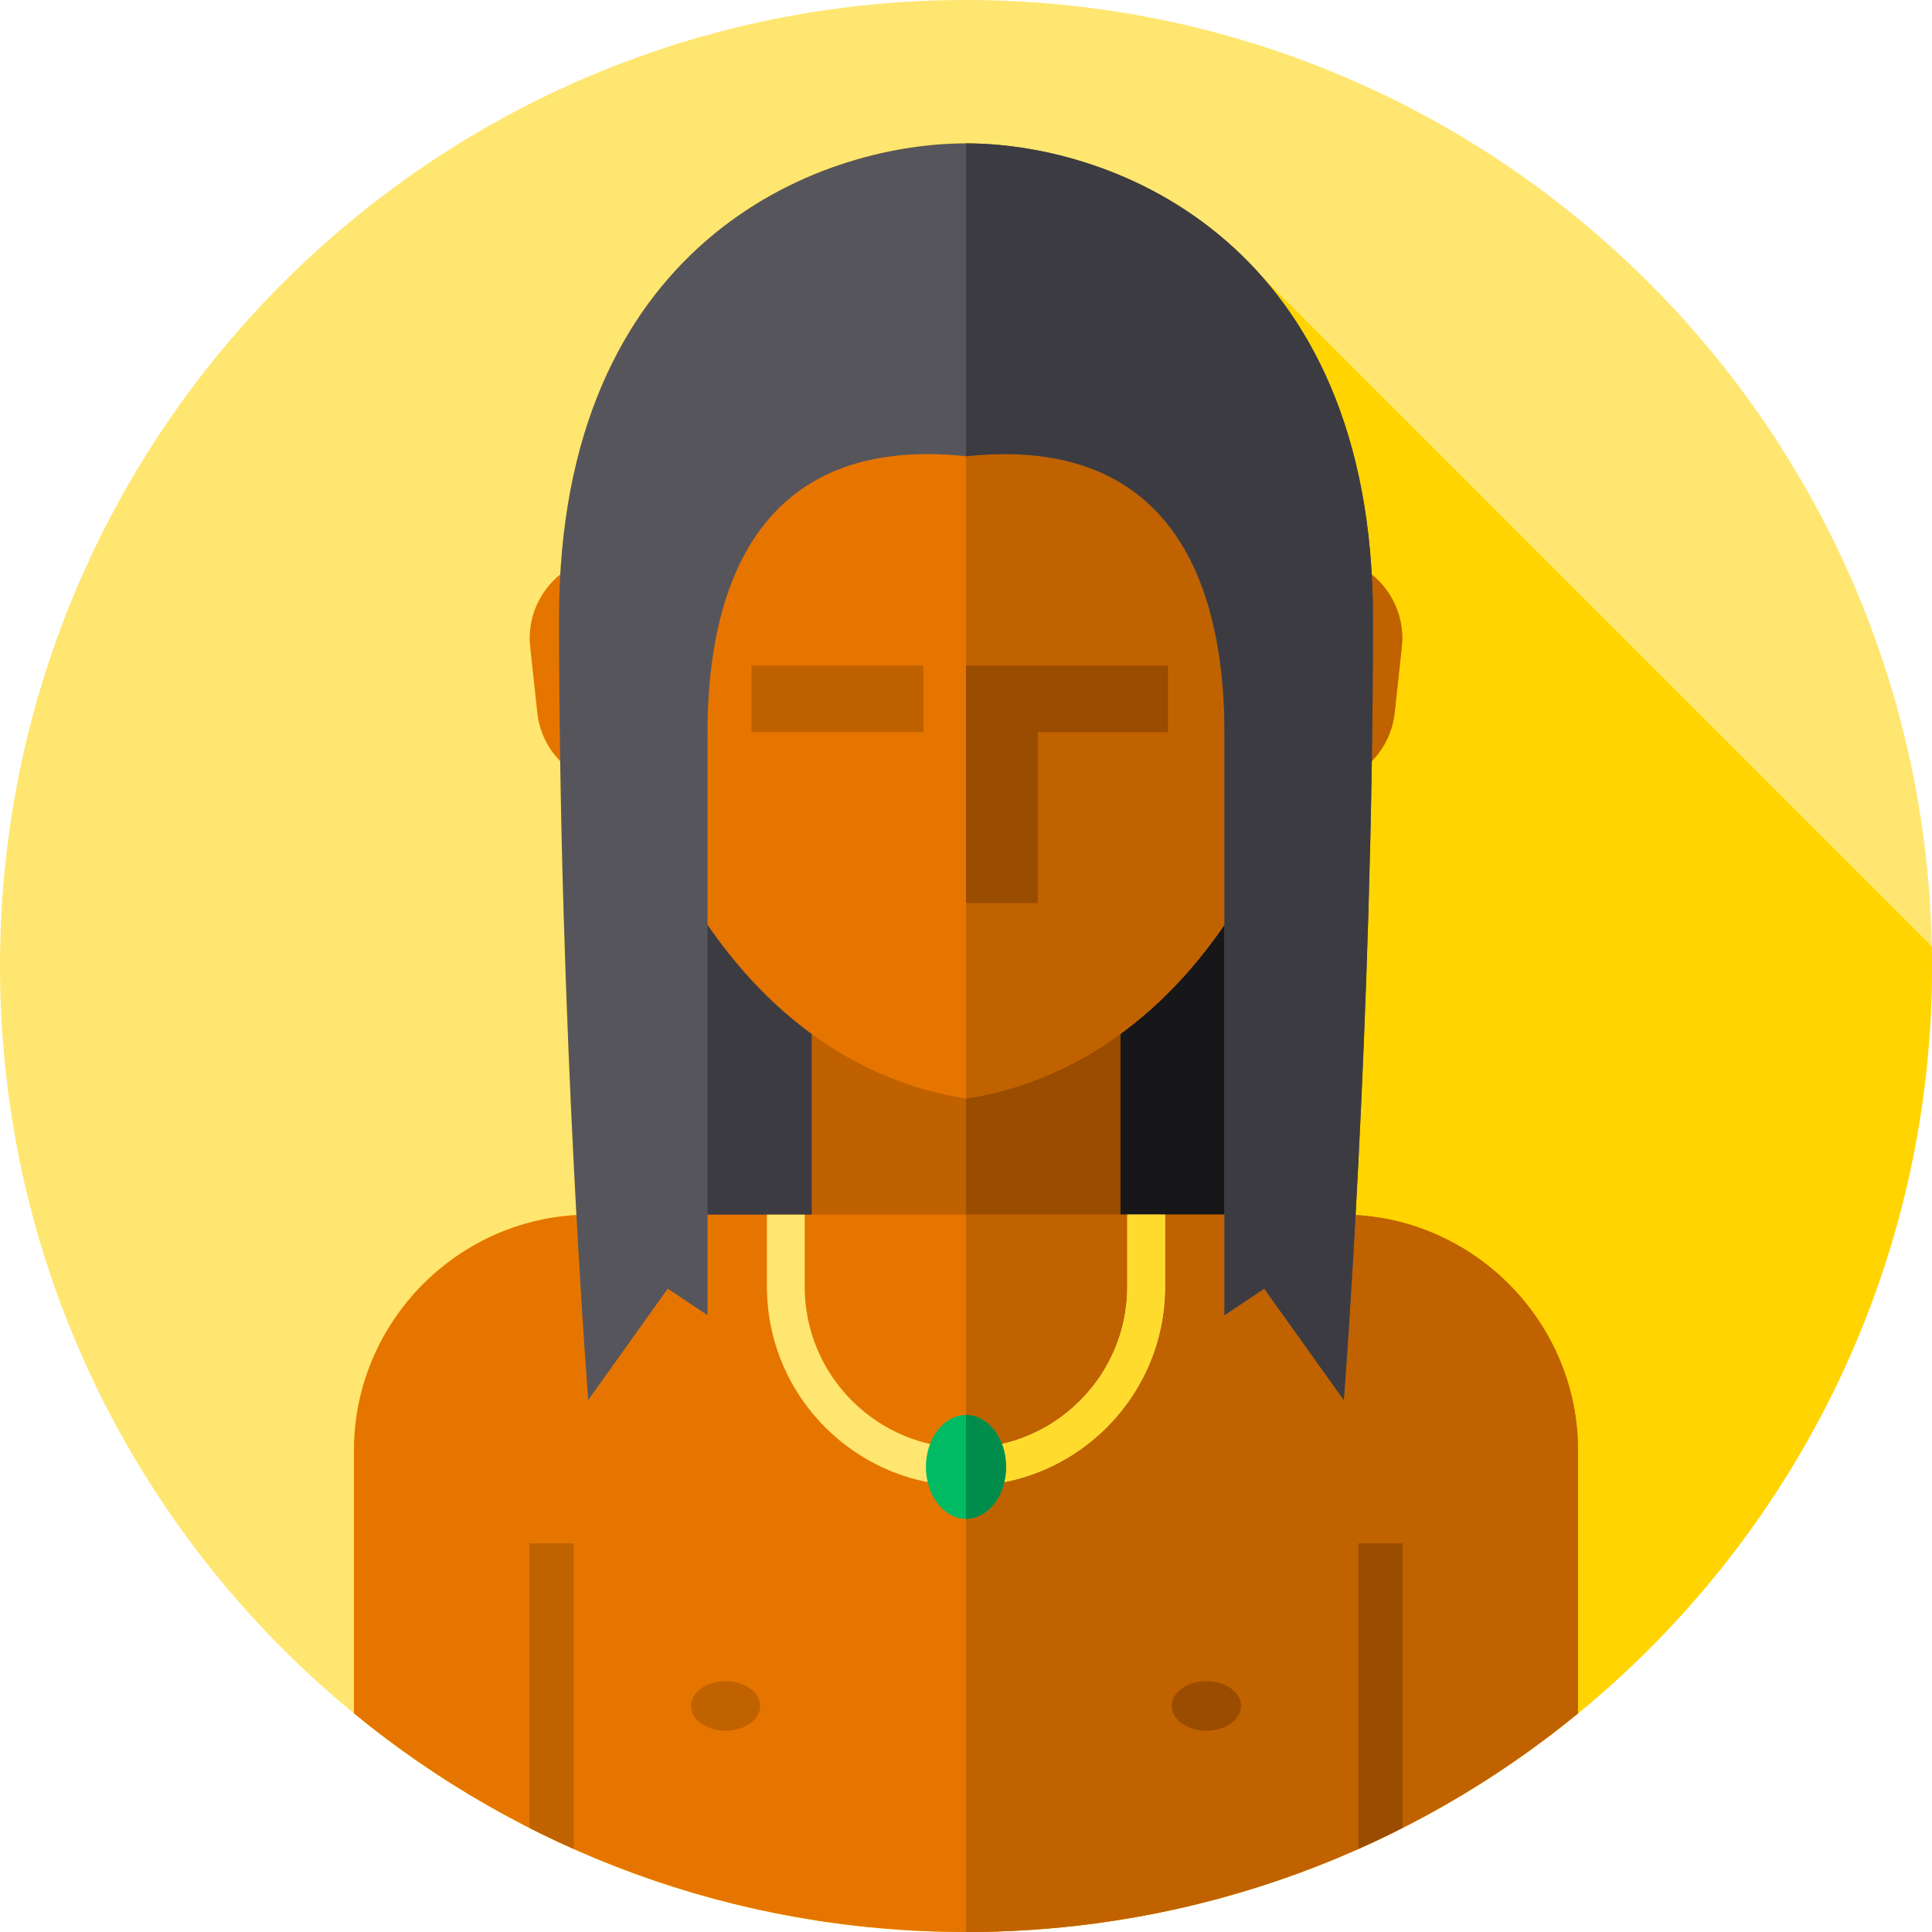 <svg height="512pt" viewBox="0 0 512 512" width="512pt" xmlns="http://www.w3.org/2000/svg"><path d="m512 256c0 141.387-114.613 256-256 256s-256-114.613-256-256 114.613-256 256-256 256 114.613 256 256zm0 0" fill="#ffe670"/><path d="m512 256c0-1.738-.031-3.473-.066-5.203l-177.566-177.566c-23.277-26.379-55.523-35.23-78.363-35.23h-.004c-38.109 0-102.434 24.621-107.512 114.246-5.543 4.488-8.797 11.598-7.977 19.18l1.895 17.484c.539 5 2.77 9.426 6.051 12.781.719 46.684 2.609 89.438 4.301 120.305-32.758 1.867-58.957 29.238-58.957 62.426v69.637c.199.164.402.324.605.484 2.723 2.219 5.488 4.387 8.305 6.492v.012c42.73 32 95.797 50.953 153.289 50.953 141.387 0 256-114.613 256-256zm0 0" fill="#ffd400"/><path d="m256.004 83.609h-.004c-34.262 0-93.074 23.043-93.074 108.539 0 93.379 6.672 178.875 6.672 178.875h172.809s6.672-85.496 6.672-178.875c0-85.496-58.816-108.539-93.074-108.539zm0 0" fill="#3c3b41"/><path d="m349.078 192.148c0 93.383-6.668 178.871-6.668 178.871h-86.41v-287.41c34.262 0 93.078 23.039 93.078 108.539zm0 0" fill="#171719"/><path d="m215.113 267.105h81.773v62.535h-81.773zm0 0" fill="#c06100"/><path d="m256 267.105h40.891v62.535h-40.891zm0 0" fill="#9a4c00"/><path d="m353.91 147.785c-4.09-60.18-55.41-94.332-97.91-94.332s-93.82 34.152-97.91 94.332c-10.996 2.059-18.805 12.336-17.578 23.641l1.891 17.484c1.285 11.863 12.043 20.52 23.906 19.234l2.043-.223c24.285 63.211 63.473 79.488 87.648 83.184 24.176-3.695 63.363-19.973 87.648-83.184l2.043.223c11.863 1.285 22.621-7.371 23.906-19.234l1.891-17.484c1.227-11.305-6.578-21.582-17.578-23.641zm0 0" fill="#e67500"/><path d="m343.648 207.922 2.043.223c11.863 1.285 22.621-7.371 23.906-19.234l1.891-17.484c1.227-11.305-6.578-21.582-17.578-23.641-4.09-60.18-55.41-94.332-97.91-94.332v237.652c24.176-3.699 63.363-19.973 87.648-83.184zm0 0" fill="#c06200"/><path d="m309.523 176.391h-53.523v62.941h19.016v-45.301h34.508zm0 0" fill="#9a4c00"/><path d="m199.137 176.391h45.594v17.641h-45.594zm0 0" fill="#c06100"/><path d="m418.199 384.422v69.637c-44.16 36.211-100.641 57.941-162.199 57.941s-118.039-21.73-162.199-57.941v-69.637c0-34.383 28.121-62.531 62.52-62.531h199.621c34.277.16 62.258 28.238 62.258 62.531zm0 0" fill="#e67500"/><path d="m418.199 384.422v69.637c-44.16 36.211-100.641 57.941-162.199 57.941v-190.109h99.941c34.277.16 62.258 28.238 62.258 62.531zm0 0" fill="#c06200"/><path d="m152.02 409v80.988c-3.969-1.758-7.879-3.617-11.73-5.578v-75.41zm0 0" fill="#c06200"/><path d="m371.711 409v75.41c-3.852 1.961-7.762 3.82-11.73 5.578v-80.988zm0 0" fill="#9a4c00"/><path d="m201.473 452.09c0-3.629-4.109-6.57-9.176-6.57s-9.176 2.941-9.176 6.57c0 3.625 4.109 6.566 9.176 6.566s9.176-2.941 9.176-6.566zm0 0" fill="#c06200"/><path d="m328.879 452.09c0-3.629-4.109-6.57-9.176-6.57s-9.176 2.941-9.176 6.57c0 3.625 4.109 6.566 9.176 6.566s9.176-2.941 9.176-6.566zm0 0" fill="#9a4c00"/><path d="m256.004 38h-.004c-39.695 0-107.844 26.699-107.844 125.762 0 108.199 7.727 207.262 7.727 207.262l21.078-29.508 10.539 7.027s0-117.918 0-154.512c0-36.59 12.246-79.098 68.5-73.125 56.254-5.973 68.5 36.535 68.5 73.125v154.512l10.539-7.027 21.078 29.508s7.727-99.062 7.727-207.262c.004-99.062-68.145-125.762-107.84-125.762zm0 0" fill="#57555c"/><path d="m363.852 163.762c0 108.199-7.73 207.258-7.73 207.258l-21.082-29.5-10.539 7.02s0-117.91 0-154.508c0-34.25-10.73-73.691-58.25-73.691-3.238 0-6.66.18-10.25.559v-82.898c39.699 0 107.852 26.699 107.852 125.762zm0 0" fill="#3c3b41"/><path d="m256 393.75c-29.09 0-52.75-23.664-52.75-52.75v-19.109h10v19.109c0 23.57 19.176 42.75 42.75 42.75 23.57 0 42.75-19.18 42.75-42.75v-19.109h10v19.109c0 29.086-23.664 52.75-52.75 52.75zm0 0" fill="#ffe670"/><path d="m308.75 321.891v19.109c0 29.09-23.66 52.75-52.75 52.75v-10c23.57 0 42.75-19.18 42.75-42.75v-19.109zm0 0" fill="#ffdb2d"/><path d="m266.625 388.75c0-7.594-4.758-13.75-10.625-13.75s-10.625 6.156-10.625 13.75 4.758 13.75 10.625 13.75 10.625-6.156 10.625-13.75zm0 0" fill="#00bb64"/><path d="m266.629 388.75c0 7.59-4.758 13.75-10.629 13.75v-27.5c5.871 0 10.629 6.16 10.629 13.75zm0 0" fill="#008c4a"/></svg>